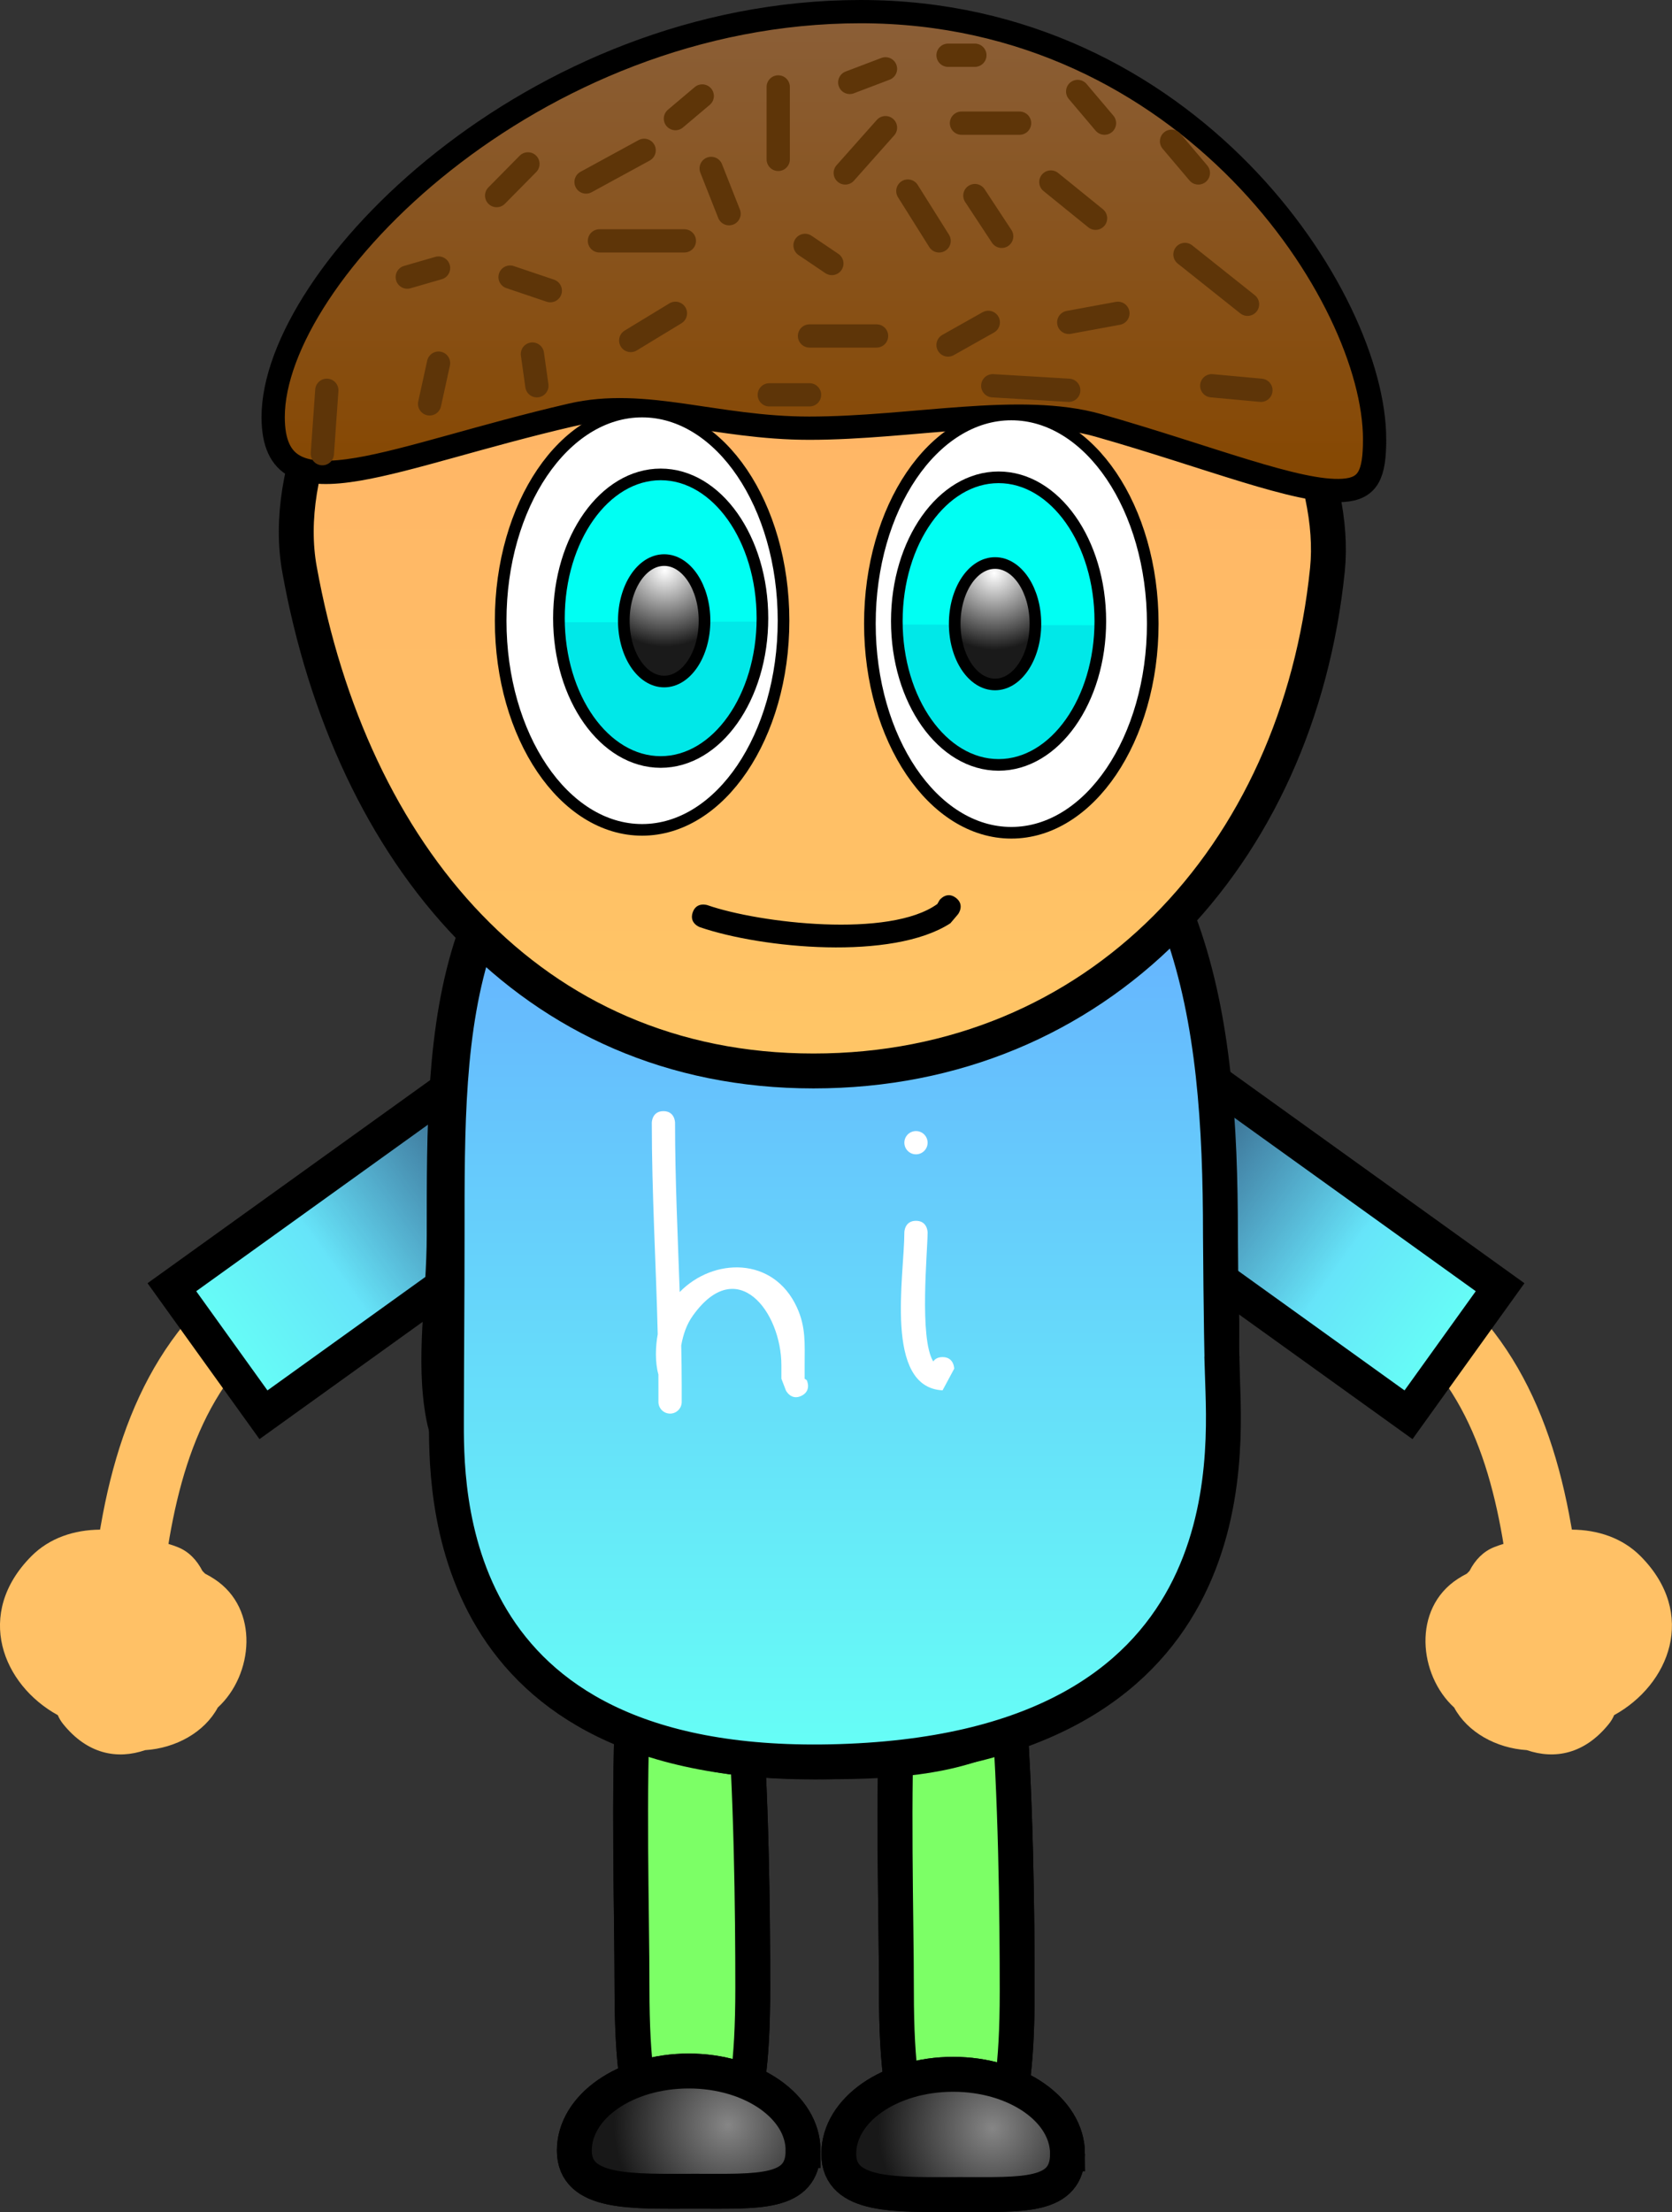 <svg version="1.1" xmlns="http://www.w3.org/2000/svg" xmlns:xlink="http://www.w3.org/1999/xlink" width="71.89" height="95.069" viewBox="0,0,71.89,95.069"><rect x="0" y="0" width="71.89" height="95.069" fill="#333333" stroke="none"/><defs><radialGradient cx="247.322" cy="226.859" r="4.917" gradientUnits="userSpaceOnUse" id="color-1"><stop offset="0" stop-color="#868686"/><stop offset="1" stop-color="#181818"/></radialGradient><linearGradient x1="267.183" y1="193.448" x2="251.954" y2="182.509" gradientUnits="userSpaceOnUse" id="color-2"><stop offset="0" stop-color="#66fff6"/><stop offset="1" stop-color="#66adff"/></linearGradient><linearGradient x1="262.183" y1="189.876" x2="246.954" y2="178.937" gradientUnits="userSpaceOnUse" id="color-3"><stop offset="0" stop-color="#000000" stop-opacity="0"/><stop offset="1" stop-color="#000000"/></linearGradient><linearGradient x1="214.011" y1="193.448" x2="229.239" y2="182.509" gradientUnits="userSpaceOnUse" id="color-4"><stop offset="0" stop-color="#66fff6"/><stop offset="1" stop-color="#66adff"/></linearGradient><linearGradient x1="219.011" y1="189.876" x2="234.239" y2="178.937" gradientUnits="userSpaceOnUse" id="color-5"><stop offset="0" stop-color="#000000" stop-opacity="0"/><stop offset="1" stop-color="#000000"/></linearGradient><linearGradient x1="240.353" y1="171.818" x2="240.353" y2="211.103" gradientUnits="userSpaceOnUse" id="color-6"><stop offset="0" stop-color="#ffc666"/><stop offset="1" stop-color="#ffad66"/></linearGradient><linearGradient x1="240.478" y1="171.818" x2="240.478" y2="211.103" gradientUnits="userSpaceOnUse" id="color-7"><stop offset="0" stop-color="#66adff"/><stop offset="1" stop-color="#66fff6"/></linearGradient><linearGradient x1="239.629" y1="138.317" x2="239.629" y2="181.414" gradientUnits="userSpaceOnUse" id="color-8"><stop offset="0" stop-color="#ffad66"/><stop offset="1" stop-color="#ffc666"/></linearGradient><linearGradient x1="240.076" y1="135.885" x2="240.076" y2="156.468" gradientUnits="userSpaceOnUse" id="color-9"><stop offset="0" stop-color="#8b5f38"/><stop offset="1" stop-color="#864700"/></linearGradient><radialGradient cx="247.401" cy="160.021" r="3.281" gradientUnits="userSpaceOnUse" id="color-10"><stop offset="0" stop-color="#ffffff"/><stop offset="1" stop-color="#1a1a1a"/></radialGradient><radialGradient cx="233.244" cy="159.896" r="3.281" gradientUnits="userSpaceOnUse" id="color-11"><stop offset="0" stop-color="#ffffff"/><stop offset="1" stop-color="#1a1a1a"/></radialGradient><radialGradient cx="235.952" cy="226.717" r="4.917" gradientUnits="userSpaceOnUse" id="color-12"><stop offset="0" stop-color="#868686"/><stop offset="1" stop-color="#181818"/></radialGradient></defs><g transform="translate(-204.652,-135.385)"><g stroke-miterlimit="10"><path d="M248.387,220.973c0,6.593 -1.162,6.812 -2.596,6.812c-1.434,0 -2.596,-0.22 -2.596,-6.812c0,-6.593 -0.675,-20.599 2.516,-20.688c2.471,-0.069 2.676,14.095 2.676,20.688z" fill="#ffc166" stroke="#000000" stroke-width="1.5" stroke-linecap="butt"/><path d="M248.387,220.973c0,6.593 -1.162,6.812 -2.596,6.812c-1.434,0 -2.596,-0.22 -2.596,-6.812c0,-6.593 -0.675,-20.599 2.516,-20.688c2.471,-0.069 2.676,14.095 2.676,20.688z" fill="#7cff66" stroke="#000000" stroke-width="1.5" stroke-linecap="butt"/><path d="M250.551,227.952c0,1.887 -1.916,1.75 -4.632,1.75c-2.716,0 -5.202,0.137 -5.202,-1.75c0,-1.887 2.201,-3.417 4.917,-3.417c2.716,0 4.917,1.53 4.917,3.417z" fill="#ffc166" stroke="#000000" stroke-width="1.5" stroke-linecap="butt"/><path d="M250.551,227.952c0,1.887 -1.916,1.75 -4.632,1.75c-2.716,0 -5.202,0.137 -5.202,-1.75c0,-1.887 2.201,-3.417 4.917,-3.417c2.716,0 4.917,1.53 4.917,3.417z" fill="url(#color-1)" stroke="#000000" stroke-width="1.5" stroke-linecap="butt"/><path d="M237.018,220.831c0,6.593 -1.162,6.812 -2.596,6.812c-1.434,0 -2.596,-0.22 -2.596,-6.812c0,-6.593 -0.675,-20.599 2.516,-20.688c2.471,-0.069 2.676,14.095 2.676,20.688z" fill="#ffc166" stroke="#000000" stroke-width="1.5" stroke-linecap="butt"/><path d="M237.018,220.831c0,6.593 -1.162,6.812 -2.596,6.812c-1.434,0 -2.596,-0.22 -2.596,-6.812c0,-6.593 -0.675,-20.599 2.516,-20.688c2.471,-0.069 2.676,14.095 2.676,20.688z" fill="#7cff66" stroke="#000000" stroke-width="1.5" stroke-linecap="butt"/><g stroke-linecap="butt"><path d="M269.295,201.74c-0.013,-0.091 -0.028,-0.182 -0.044,-0.273c-0.759,-4.358 -2.358,-8.028 -6.479,-10.059c0,0 -1.342,-0.671 -0.671,-2.012c0.671,-1.342 2.012,-0.671 2.012,-0.671c4.972,2.516 7.166,6.896 8.093,12.227c0.009,0.053 0.02,0.111 0.031,0.173c1.111,0.008 2.173,0.356 2.952,1.14c2.466,2.48 1.237,5.529 -1.135,6.833c-0.056,0.132 -0.129,0.257 -0.222,0.372c-1.057,1.317 -2.343,1.538 -3.534,1.132c-1.321,-0.085 -2.553,-0.771 -3.123,-1.831c-1.528,-1.396 -1.809,-4.248 0.15,-5.525c0.131,-0.085 0.264,-0.162 0.397,-0.23c0.037,-0.04 0.076,-0.079 0.115,-0.118c0.238,-0.467 0.588,-0.833 1.052,-1.018c0.137,-0.055 0.272,-0.101 0.404,-0.141z" fill="#ffc166" stroke="#000000" stroke-width="0"/><path d="M249.985,185.25l3.938,-5.482l15.228,10.939l-3.938,5.482z" fill="url(#color-2)" stroke="#000000" stroke-width="1.5"/><path d="M244.985,181.679l3.938,-5.482l15.228,10.939l-3.938,5.482z" fill="url(#color-3)" stroke="none" stroke-width="0"/></g><g stroke-linecap="butt"><path d="M211.898,201.74c0.132,0.039 0.267,0.086 0.404,0.141c0.464,0.185 0.814,0.552 1.052,1.018c0.039,0.039 0.077,0.078 0.115,0.118c0.134,0.068 0.266,0.145 0.397,0.23c1.958,1.277 1.678,4.128 0.15,5.525c-0.57,1.06 -1.801,1.746 -3.123,1.831c-1.192,0.407 -2.478,0.185 -3.534,-1.132c-0.092,-0.115 -0.165,-0.24 -0.222,-0.372c-2.372,-1.304 -3.601,-4.353 -1.135,-6.833c0.779,-0.784 1.841,-1.131 2.952,-1.14c0.012,-0.062 0.022,-0.12 0.031,-0.173c0.926,-5.331 3.12,-9.711 8.093,-12.227c0,0 1.342,-0.671 2.012,0.671c0.671,1.342 -0.671,2.012 -0.671,2.012c-4.121,2.031 -5.72,5.701 -6.479,10.059c-0.016,0.091 -0.03,0.182 -0.044,0.273z" fill="#ffc166" stroke="#000000" stroke-width="0"/><path d="M215.98,196.189l-3.938,-5.482l15.228,-10.939l3.938,5.482z" fill="url(#color-4)" stroke="#000000" stroke-width="1.5"/><path d="M220.98,192.617l-3.938,-5.482l15.228,-10.939l3.938,5.482z" fill="url(#color-5)" stroke="none" stroke-width="0"/></g><path d="M257.083,194.437c-0.42,2.945 -2.644,5.46 -3.619,7.957c-3.033,7.774 -6.988,8.709 -13.214,8.709c-6.18,0 -9.851,-0.611 -12.897,-8.291c-0.801,-2.021 -3.188,-4.219 -3.632,-6.549c-0.469,-2.466 0.029,-5.079 0.029,-7.785c0,-4.59 -0.025,-8.914 1.255,-12.704c1.455,-4.309 3.628,-4.206 6.268,-3.036c2.615,1.159 5.939,1.365 9.227,1.365c3.466,0 6.442,-0.593 9.146,-1.745c2.363,-1.007 4.325,-0.912 5.698,2.977c1.374,3.894 1.657,8.375 1.657,13.143c0,0 0.356,4.041 0.082,5.959z" fill="url(#color-6)" stroke="#000000" stroke-width="1.5" stroke-linecap="butt"/><path d="M257.208,194.437c0.106,3.525 1.177,16.283 -16.832,16.666c-16.813,0.358 -16.535,-11.786 -16.529,-14.84c0.005,-2.748 0.029,-5.079 0.029,-7.785c0,-4.59 -0.025,-8.914 1.255,-12.704c1.455,-4.309 3.628,-4.206 6.268,-3.036c2.615,1.159 5.939,1.365 9.227,1.365c3.466,0 6.442,-0.593 9.146,-1.745c2.363,-1.007 4.325,-0.912 5.698,2.977c1.374,3.894 1.657,8.375 1.657,13.143c0,0 0.024,4.023 0.082,5.959z" fill="url(#color-7)" stroke="#000000" stroke-width="1.5" stroke-linecap="butt"/><path d="M261.727,159.865c-1.258,12.344 -9.894,21.548 -22.098,21.548c-12.205,0 -19.888,-9.328 -22.098,-21.548c-1.548,-8.561 9.894,-21.548 22.098,-21.548c12.205,0 22.903,13.652 22.098,21.548z" fill="url(#color-8)" stroke="#000000" stroke-width="1.5" stroke-linecap="butt"/><path d="M263.755,154.268c0,1.505 -0.268,2.12 -1.359,2.193c-1.938,0.129 -5.795,-1.451 -10.516,-2.793c-3.381,-0.96 -7.998,0.12 -12.435,0.12c-4.032,0 -7.06,-1.305 -10.232,-0.569c-3.836,0.889 -6.957,1.957 -9.159,2.331c-2.354,0.4 -3.657,0.008 -3.657,-2.241c0,-6.092 11.134,-17.424 25.258,-17.424c14.124,0 22.1,12.291 22.1,18.383z" fill="url(#color-9)" stroke="#000000" stroke-width="1" stroke-linecap="butt"/><path d="M240.419,146.71l-1.153,-0.778" fill="none" stroke="#5e3508" stroke-width="1" stroke-linecap="round"/><path d="M242.341,149.824h-2.883" fill="none" stroke="#5e3508" stroke-width="1" stroke-linecap="round"/><path d="M233.693,148.851l-1.922,1.168" fill="none" stroke="#5e3508" stroke-width="1" stroke-linecap="round"/><path d="M238.113,139.121v3.114" fill="none" stroke="#5e3508" stroke-width="1" stroke-linecap="round"/><path d="M223.508,150.992l-0.384,1.751" fill="none" stroke="#5e3508" stroke-width="1" stroke-linecap="round"/><path d="M234.077,145.737h-3.651" fill="none" stroke="#5e3508" stroke-width="1" stroke-linecap="round"/><path d="M243.686,143.597l1.345,2.141" fill="none" stroke="#5e3508" stroke-width="1" stroke-linecap="round"/><path d="M250.604,149.24l2.114,-0.389" fill="none" stroke="#5e3508" stroke-width="1" stroke-linecap="round"/><path d="M247.337,151.964l3.267,0.195" fill="none" stroke="#5e3508" stroke-width="1" stroke-linecap="round"/><path d="M256.753,151.964l2.114,0.195" fill="none" stroke="#5e3508" stroke-width="1" stroke-linecap="round"/><path d="M249.835,143.208l1.922,1.557" fill="none" stroke="#5e3508" stroke-width="1" stroke-linecap="round"/><path d="M258.291,148.462l-2.69,-2.141" fill="none" stroke="#5e3508" stroke-width="1" stroke-linecap="round"/><path d="M248.49,140.678h-2.498" fill="none" stroke="#5e3508" stroke-width="1" stroke-linecap="round"/><path d="M246.568,143.791l1.153,1.751" fill="none" stroke="#5e3508" stroke-width="1" stroke-linecap="round"/><path d="M241.188,138.927l1.537,-0.584" fill="none" stroke="#5e3508" stroke-width="1" stroke-linecap="round"/><path d="M232.348,141.846l-2.498,1.362" fill="none" stroke="#5e3508" stroke-width="1" stroke-linecap="round"/><path d="M226.006,143.791l1.345,-1.362" fill="none" stroke="#5e3508" stroke-width="1" stroke-linecap="round"/><path d="M218.512,154.883l0.192,-2.724" fill="none" stroke="#5e3508" stroke-width="1" stroke-linecap="round"/><path d="M227.736,151.964l-0.192,-1.362" fill="none" stroke="#5e3508" stroke-width="1" stroke-linecap="round"/><path d="M237.729,152.354h1.73" fill="none" stroke="#5e3508" stroke-width="1" stroke-linecap="round"/><path d="M245.415,150.213l1.73,-0.973" fill="none" stroke="#5e3508" stroke-width="1" stroke-linecap="round"/><path d="M255.024,141.456l1.153,1.362" fill="none" stroke="#5e3508" stroke-width="1" stroke-linecap="round"/><path d="M222.163,147.294l1.345,-0.389" fill="none" stroke="#5e3508" stroke-width="1" stroke-linecap="round"/><path d="M226.583,147.294l1.73,0.584" fill="none" stroke="#5e3508" stroke-width="1" stroke-linecap="round"/><path d="M233.693,140.483l1.153,-0.973" fill="none" stroke="#5e3508" stroke-width="1" stroke-linecap="round"/><path d="M235.23,142.624l0.769,1.946" fill="none" stroke="#5e3508" stroke-width="1" stroke-linecap="round"/><path d="M240.995,142.818l1.73,-1.946" fill="none" stroke="#5e3508" stroke-width="1" stroke-linecap="round"/><path d="M246.568,137.759h-1.153" fill="none" stroke="#5e3508" stroke-width="1" stroke-linecap="round"/><path d="M250.988,139.316l1.153,1.362" fill="none" stroke="#5e3508" stroke-width="1" stroke-linecap="round"/><g stroke-linecap="butt"><path d="M248.135,153.198c3.359,0 6.081,4.025 6.081,8.989c0,4.965 -2.723,8.989 -6.081,8.989c-3.359,0 -6.081,-4.025 -6.081,-8.989c0,-4.965 2.723,-8.989 6.081,-8.989z" fill="#ffffff" stroke="#000000" stroke-width="0.5"/><path d="M247.587,155.899c2.417,0 4.375,2.767 4.375,6.18c0,3.413 -1.959,6.18 -4.375,6.18c-2.417,0 -4.375,-2.767 -4.375,-6.18c0,-3.413 1.959,-6.18 4.375,-6.18z" fill="#00fff3" stroke="none" stroke-width="0"/><path d="M243.061,162.225c2.916,0.003 5.832,0.036 8.748,0.029c-0.065,3.333 -1.998,6.006 -4.374,6.006c-2.382,0 -4.32,-2.689 -4.374,-6.035z" fill="#00e8e8" stroke="none" stroke-width="0"/><path d="M247.587,155.899c2.417,0 4.375,2.767 4.375,6.18c0,3.413 -1.959,6.18 -4.375,6.18c-2.417,0 -4.375,-2.767 -4.375,-6.18c0,-3.413 1.959,-6.18 4.375,-6.18z" fill="none" stroke="#000000" stroke-width="0.5"/><path d="M247.436,159.582c0.958,0 1.735,1.168 1.735,2.61c0,1.441 -0.777,2.61 -1.735,2.61c-0.958,0 -1.735,-1.168 -1.735,-2.61c0,-1.441 0.777,-2.61 1.735,-2.61z" fill="url(#color-10)" stroke="#000000" stroke-width="0.5"/></g><g stroke-linecap="butt"><path d="M238.341,162.062c0,4.965 -2.723,8.989 -6.081,8.989c-3.359,0 -6.081,-4.025 -6.081,-8.989c0,-4.965 2.723,-8.989 6.081,-8.989c3.359,0 6.081,4.025 6.081,8.989z" fill="#ffffff" stroke="#000000" stroke-width="0.5"/><path d="M237.434,161.954c0,3.413 -1.959,6.18 -4.375,6.18c-2.417,0 -4.375,-2.767 -4.375,-6.18c0,-3.413 1.959,-6.18 4.375,-6.18c2.417,0 4.375,2.767 4.375,6.18z" fill="#00fff3" stroke="none" stroke-width="0"/><path d="M233.209,168.135c-2.375,0 -4.309,-2.673 -4.374,-6.006c2.916,0.007 5.832,-0.026 8.748,-0.029c-0.055,3.346 -1.992,6.035 -4.374,6.035z" fill="#00e8e8" stroke="none" stroke-width="0"/><path d="M237.434,161.954c0,3.413 -1.959,6.18 -4.375,6.18c-2.417,0 -4.375,-2.767 -4.375,-6.18c0,-3.413 1.959,-6.18 4.375,-6.18c2.417,0 4.375,2.767 4.375,6.18z" fill="none" stroke="#000000" stroke-width="0.5"/><path d="M234.944,162.066c0,1.441 -0.777,2.61 -1.735,2.61c-0.958,0 -1.735,-1.168 -1.735,-2.61c0,-1.441 0.777,-2.61 1.735,-2.61c0.958,0 1.735,1.168 1.735,2.61z" fill="url(#color-11)" stroke="#000000" stroke-width="0.5"/></g><path d="M245.753,173.973c0.397,0.304 0.093,0.701 0.093,0.701l-0.331,0.391c-2.489,1.616 -8.1,1.083 -10.769,0.169c0,0 -0.473,-0.163 -0.31,-0.636c0.163,-0.473 0.636,-0.31 0.636,-0.31c2.242,0.776 7.83,1.432 9.882,-0.051l0.098,-0.171c0,0 0.304,-0.397 0.701,-0.093z" fill="#000000" stroke="none" stroke-width="0.5" stroke-linecap="butt"/><path d="M239.116,195.372c-0.447,0.224 -0.671,-0.224 -0.671,-0.224l-0.196,-0.509c0,-0.19 0,-0.381 0,-0.571c0,-2.312 -1.905,-4.801 -3.806,-2.14c-0.277,0.388 -0.417,0.821 -0.5,1.277c0.012,0.572 0.019,1.146 0.02,1.72h0v0.714c0,0.276 -0.224,0.5 -0.5,0.5c-0.276,0 -0.5,-0.224 -0.5,-0.5v-0.571c0,-0.204 -0.001,-0.408 -0.002,-0.612c-0.151,-0.524 -0.124,-1.222 -0.029,-1.729c-0.074,-3.034 -0.255,-6.044 -0.255,-9.087c0,0 0,-0.5 0.5,-0.5c0.5,0 0.5,0.5 0.5,0.5c0,2.435 0.116,4.85 0.2,7.273c1.447,-1.481 4.034,-1.539 5.042,0.665c0.39,0.853 0.33,1.565 0.33,2.491c0,0.19 0,0.381 0,0.571l0.09,0.062c0,0 0.224,0.447 -0.224,0.671z" fill="#ffffff" stroke="none" stroke-width="0.5" stroke-linecap="butt"/><path d="M244.778,193.898c0.071,-0.101 0.192,-0.188 0.401,-0.188c0.5,0 0.5,0.5 0.5,0.5l-0.5,0.929c-2.529,-0.126 -1.643,-4.931 -1.643,-6.786c0,0 0,-0.5 0.5,-0.5c0.5,0 0.5,0.5 0.5,0.5c0,0.81 -0.37,4.552 0.242,5.545z" fill="#ffffff" stroke="none" stroke-width="0.5" stroke-linecap="butt"/><path d="M243.536,184.496c0,-0.276 0.224,-0.5 0.5,-0.5c0.276,0 0.5,0.224 0.5,0.5c0,0.276 -0.224,0.5 -0.5,0.5c-0.276,0 -0.5,-0.224 -0.5,-0.5z" fill="#ffffff" stroke="none" stroke-width="0.5" stroke-linecap="butt"/><path d="M239.181,227.81c0,1.887 -1.916,1.75 -4.632,1.75c-2.716,0 -5.202,0.137 -5.202,-1.75c0,-1.887 2.201,-3.417 4.917,-3.417c2.716,0 4.917,1.53 4.917,3.417z" fill="#ffc166" stroke="#000000" stroke-width="1.5" stroke-linecap="butt"/><path d="M239.181,227.81c0,1.887 -1.916,1.75 -4.632,1.75c-2.716,0 -5.202,0.137 -5.202,-1.75c0,-1.887 2.201,-3.417 4.917,-3.417c2.716,0 4.917,1.53 4.917,3.417z" fill="url(#color-12)" stroke="#000000" stroke-width="1.5" stroke-linecap="butt"/></g></g></svg><!--rotationCenter:35.34825368386822:44.614892792677324-->